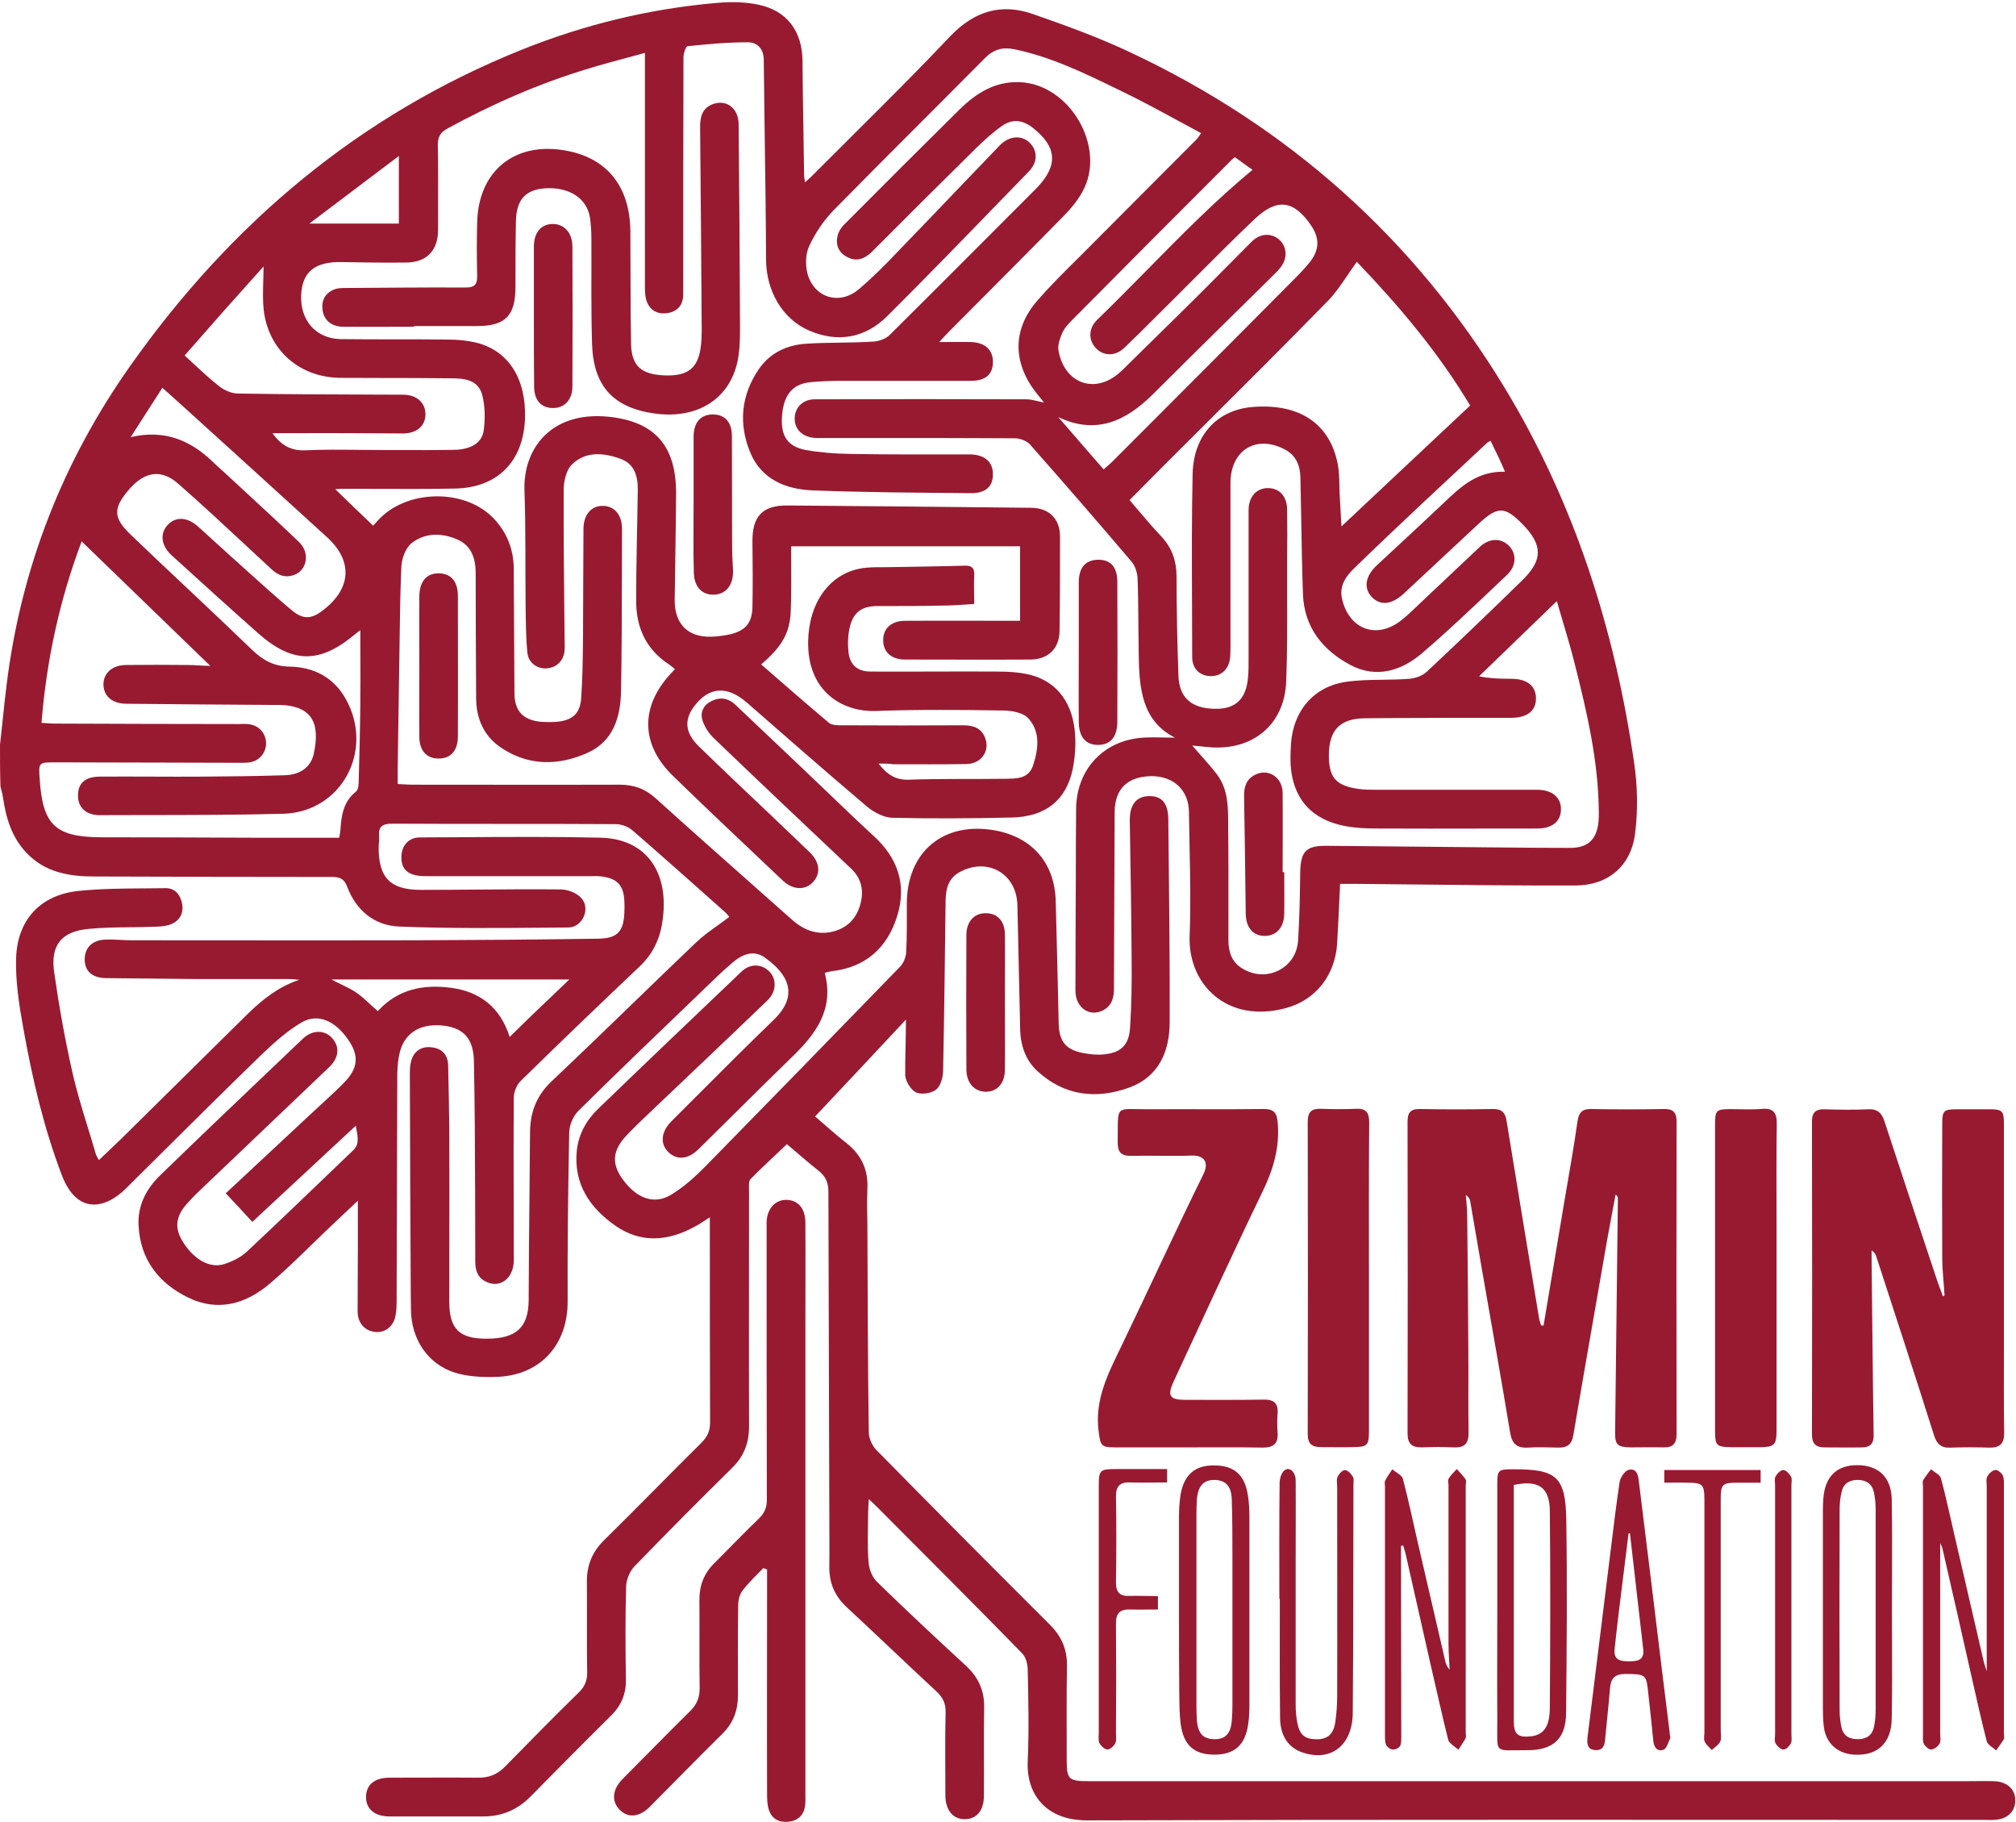 <svg width="83" height="75" viewBox="0 0 83 75" version="1.1" xmlns="http://www.w3.org/2000/svg" xmlns:xlink="http://www.w3.org/1999/xlink">
<title>fond-zimina</title>
<desc>Created using Figma</desc>
<g id="Canvas" transform="translate(3299 -1082)">
<g id="fond-zimina">
<g id="Shape">
<use xlink:href="#path0_fill" transform="translate(-3299 1082.09)" fill="#981A31"/>
</g>
<g id="Shape">
<use xlink:href="#path1_fill" transform="translate(-3283.93 1114.77)" fill="#981A31"/>
</g>
<g id="Shape">
<use xlink:href="#path2_fill" transform="translate(-3298.34 1116.45)" fill="#981A31"/>
</g>
<g id="Shape">
<use xlink:href="#path3_fill" transform="translate(-3277.41 1099.13)" fill="#981A31"/>
</g>
<g id="Shape">
<use xlink:href="#path4_fill" transform="translate(-3241.05 1127.65)" fill="#981A31"/>
</g>
<g id="Shape">
<use xlink:href="#path5_fill" transform="translate(-3224.4 1127.66)" fill="#981A31"/>
</g>
<g id="Shape">
<use xlink:href="#path6_fill" transform="translate(-3268.41 1085.38)" fill="#981A31"/>
</g>
<g id="Shape">
<use xlink:href="#path7_fill" transform="translate(-3285.73 1086.23)" fill="#981A31"/>
</g>
<g id="Shape">
<use xlink:href="#path8_fill" transform="translate(-3273.72 1131.39)" fill="#981A31"/>
</g>
<g id="Shape">
<use xlink:href="#path9_fill" transform="translate(-3253.8 1127.65)" fill="#981A31"/>
</g>
<g id="Shape">
<use xlink:href="#path10_fill" transform="translate(-3245.16 1127.64)" fill="#981A31"/>
</g>
<g id="Shape">
<use xlink:href="#path11_fill" transform="translate(-3228.39 1127.64)" fill="#981A31"/>
</g>
<g id="Shape">
<use xlink:href="#path12_fill" transform="translate(-3219.84 1142.48)" fill="#981A31"/>
</g>
<g id="Shape">
<use xlink:href="#path13_fill" transform="translate(-3241.99 1142.47)" fill="#981A31"/>
</g>
<g id="Shape">
<use xlink:href="#path14_fill" transform="translate(-3250.46 1142.32)" fill="#981A31"/>
</g>
<g id="Shape">
<use xlink:href="#path15_fill" transform="translate(-3223.95 1142.31)" fill="#981A31"/>
</g>
<g id="Shape">
<use xlink:href="#path16_fill" transform="translate(-3237.36 1142.48)" fill="#981A31"/>
</g>
<g id="Shape">
<use xlink:href="#path17_fill" transform="translate(-3246.33 1142.47)" fill="#981A31"/>
</g>
<g id="Shape">
<use xlink:href="#path18_fill" transform="translate(-3233.65 1142.49)" fill="#981A31"/>
</g>
<g id="Shape">
<use xlink:href="#path19_fill" transform="translate(-3254.59 1105.04)" fill="#981A31"/>
</g>
<g id="Shape">
<use xlink:href="#path20_fill" transform="translate(-3281.74 1105.6)" fill="#981A31"/>
</g>
<g id="Shape">
<use xlink:href="#path21_fill" transform="translate(-3277.02 1091.22)" fill="#981A31"/>
</g>
<g id="Shape">
<use xlink:href="#path22_fill" transform="translate(-3270.45 1099.06)" fill="#981A31"/>
</g>
<g id="Shape">
<use xlink:href="#path23_fill" transform="translate(-3259.22 1119.59)" fill="#981A31"/>
</g>
<g id="Shape">
<use xlink:href="#path24_fill" transform="translate(-3253.77 1142.47)" fill="#981A31"/>
</g>
<g id="Shape">
<use xlink:href="#path25_fill" transform="translate(-3230.48 1142.51)" fill="#981A31"/>
</g>
<g id="Shape">
<use xlink:href="#path26_fill" transform="translate(-3225.93 1142.51)" fill="#981A31"/>
</g>
<g id="Shape">
<use xlink:href="#path27_fill" transform="translate(-3247.78 1113.8)" fill="#981A31"/>
</g>
</g>
</g>
<defs>
<path id="path0_fill" fill-rule="evenodd" d="M 0.108 29.564C 0.073 29.899 0.038 30.234 0 30.568C 0 31.138 0 31.707 0.019 32.286L 0.048 32.4C 0.078 32.514 0.108 32.628 0.123 32.742C 0.246 33.578 0.482 34.375 1.086 35.011C 1.86 35.828 2.852 35.989 3.9 35.989C 7.157 35.998 10.415 36.008 13.673 36.008C 13.994 36.008 14.173 36.084 14.296 36.416C 14.664 37.394 15.429 38.011 16.43 38.049C 18.463 38.132 20.503 38.113 22.538 38.095L 22.543 38.095L 23.408 38.087C 23.984 38.078 24.324 37.309 23.937 36.881C 23.748 36.663 23.37 36.521 23.078 36.521C 21.927 36.509 20.776 36.518 19.626 36.528L 19.581 36.528C 18.83 36.534 18.078 36.54 17.327 36.54C 16.052 36.54 15.571 36.027 15.59 34.736L 15.597 34.647C 15.606 34.55 15.616 34.45 15.609 34.356C 15.571 33.948 15.722 33.815 16.147 33.815C 17.681 33.824 19.216 33.824 20.75 33.824C 22.284 33.824 23.819 33.824 25.353 33.834C 25.599 33.834 25.882 33.948 26.061 34.109C 27.308 35.191 28.545 36.293 29.782 37.394C 29.874 37.47 29.951 37.561 30.007 37.627L 30.01 37.63L 30.027 37.65C 29.865 37.775 29.702 37.892 29.543 38.006C 29.229 38.23 28.927 38.446 28.658 38.704C 27.791 39.53 26.932 40.361 26.074 41.191L 26.067 41.198C 24.954 42.275 23.842 43.35 22.719 44.41C 22.096 44.998 21.831 45.672 21.822 46.508L 21.809 47.902L 21.805 48.353L 21.801 48.796L 21.801 48.811L 21.8 48.949C 21.785 50.447 21.771 51.943 21.765 53.438C 21.756 54.54 21.255 55.014 20.056 55.014C 18.913 55.024 18.498 54.615 18.498 53.495C 18.498 52.697 18.499 51.901 18.5 51.104C 18.502 49.513 18.504 47.922 18.498 46.328C 18.488 45.473 18.47 44.619 18.451 43.764C 18.441 43.337 18.215 43.081 17.799 43.024C 17.355 42.957 17.025 43.176 16.921 43.612C 16.874 43.793 16.874 43.983 16.874 44.172C 16.883 47.21 16.893 50.248 16.912 53.286C 16.916 53.389 16.916 53.491 16.917 53.592C 16.918 53.743 16.919 53.893 16.93 54.046C 17.025 55.242 17.771 56.191 18.923 56.467C 19.442 56.59 20.018 56.609 20.556 56.581C 22.294 56.476 23.38 55.223 23.37 53.476C 23.361 51.16 23.389 48.834 23.436 46.508C 23.446 46.214 23.597 45.853 23.805 45.644C 25.416 44.051 27.056 42.477 28.696 40.903L 28.709 40.891L 28.722 40.878L 28.736 40.865L 28.749 40.853L 28.762 40.84C 28.853 40.752 28.944 40.664 29.035 40.576L 29.04 40.571L 29.043 40.568C 29.401 40.22 29.759 39.873 30.141 39.549C 30.528 39.207 31.019 38.989 31.481 39.321C 32.463 40.014 32.898 40.878 31.859 41.885C 30.759 42.947 29.675 44.032 28.591 45.118L 28.581 45.128C 28.273 45.436 27.965 45.745 27.657 46.052C 27.213 46.489 27.166 46.992 27.516 47.334C 27.875 47.676 28.328 47.638 28.762 47.21C 29.242 46.739 29.719 46.266 30.196 45.793C 30.996 45 31.795 44.207 32.605 43.422C 33.587 42.473 34.352 41.457 33.955 39.957C 33.996 39.947 34.032 39.937 34.065 39.927C 34.123 39.911 34.172 39.897 34.22 39.891C 35.627 39.739 36.533 38.932 36.939 37.612C 37.336 36.331 36.968 35.23 35.967 34.318C 35.359 33.761 34.763 33.188 34.166 32.615L 34.151 32.602L 34.137 32.588L 34.131 32.582L 34.107 32.559C 33.768 32.233 33.428 31.907 33.087 31.584C 32.631 31.149 32.174 30.717 31.716 30.284L 31.68 30.25L 31.644 30.216C 31.186 29.783 30.728 29.351 30.273 28.916C 29.989 28.65 29.659 28.593 29.319 28.755C 28.988 28.907 28.819 29.201 28.913 29.533C 28.998 29.818 29.177 30.093 29.395 30.302C 31.256 32.089 33.127 33.856 34.998 35.624L 35.023 35.647C 35.41 36.008 35.56 36.454 35.457 36.976C 35.343 37.574 35.003 38.03 34.418 38.22C 33.748 38.438 33.143 38.239 32.624 37.783C 32.091 37.309 31.557 36.836 31.024 36.364L 30.962 36.309C 29.638 35.136 28.317 33.965 27.006 32.78C 26.571 32.381 26.099 32.21 25.514 32.21C 23.613 32.217 21.716 32.215 19.818 32.212L 19.534 32.212C 18.679 32.211 17.825 32.21 16.968 32.21C 16.86 32.21 16.748 32.203 16.625 32.196C 16.546 32.191 16.463 32.186 16.373 32.182L 16.373 31.574L 16.43 27.777C 16.438 27.36 16.443 26.941 16.449 26.523L 16.45 26.413C 16.464 25.354 16.478 24.292 16.524 23.23C 16.544 22.897 16.694 22.48 16.93 22.28C 17.488 21.834 18.168 21.834 18.81 22.109C 19.404 22.356 19.584 22.888 19.584 23.505C 19.584 25.106 19.592 26.699 19.601 28.299L 19.601 28.32L 19.602 28.473L 19.602 28.497L 19.602 28.651L 19.603 28.679C 19.612 29.533 19.952 30.245 20.651 30.701C 21.765 31.441 22.983 31.432 24.164 30.91C 25.268 30.426 25.552 29.41 25.57 28.318C 25.597 26.756 25.6 25.19 25.603 23.626L 25.603 23.578C 25.604 22.942 25.605 22.307 25.608 21.672C 25.608 21.103 25.297 20.742 24.834 20.733C 24.343 20.723 24.022 21.093 24.022 21.691C 24.018 22.373 24.015 23.054 24.013 23.736L 24.012 23.94C 24.01 24.71 24.008 25.479 24.003 26.248L 24.003 26.266L 24.003 26.272C 23.993 27.062 23.983 27.861 23.927 28.66C 23.88 29.277 23.578 29.552 22.955 29.619C 22.719 29.638 22.483 29.638 22.247 29.619C 21.52 29.543 21.18 29.163 21.18 28.432L 21.151 23.305C 21.142 22.498 20.859 21.796 20.292 21.217C 19.093 20.002 16.713 20.059 15.561 21.331C 15.476 21.426 15.382 21.53 15.363 21.549C 14.825 21.036 14.325 20.552 13.805 20.049L 13.85 20.045C 13.934 20.037 14.008 20.03 14.088 20.03C 14.529 20.03 14.97 20.032 15.411 20.033L 15.427 20.033C 16.523 20.037 17.621 20.041 18.715 20.021C 20.481 19.992 21.548 18.91 21.614 17.144C 21.671 15.502 20.934 14.334 19.593 14.011C 19.225 13.926 18.847 13.888 18.47 13.888C 17.729 13.878 16.989 13.878 16.251 13.878C 15.512 13.878 14.773 13.878 14.032 13.869C 13.012 13.85 12.36 13.109 12.398 12.065C 12.436 11.097 12.974 10.669 14.088 10.698C 14.967 10.717 15.854 10.726 16.732 10.717C 17.563 10.707 18.035 10.223 18.035 9.378C 18.035 9.085 18.036 8.791 18.036 8.496L 18.036 8.458C 18.038 7.594 18.04 6.727 18.026 5.865C 18.026 5.533 18.139 5.353 18.422 5.201C 20.283 4.185 22.209 3.34 24.23 2.733C 24.726 2.581 25.226 2.446 25.747 2.306L 25.754 2.304C 26.015 2.234 26.28 2.163 26.552 2.087L 26.552 2.685L 26.552 11.657C 26.552 11.856 26.552 12.074 26.609 12.264C 26.741 12.682 27.062 12.862 27.487 12.796C 27.893 12.729 28.12 12.473 28.129 12.046L 28.129 11.666C 28.129 8.533 28.129 5.4 28.139 2.267C 28.139 2.106 28.233 1.821 28.309 1.812C 29.13 1.726 29.961 1.65 30.792 1.65C 31.179 1.65 31.444 1.926 31.444 2.372C 31.454 3.398 31.469 4.425 31.483 5.451C 31.508 7.159 31.532 8.867 31.538 10.574C 31.538 11.856 32.19 13.033 33.313 13.518C 34.503 14.03 35.627 13.821 36.533 12.919C 38.138 11.321 39.718 9.691 41.299 8.06L 42.359 6.967C 42.737 6.578 42.718 6.103 42.388 5.78C 42.057 5.457 41.538 5.505 41.169 5.885C 40.67 6.403 40.173 6.923 39.675 7.443L 39.662 7.457L 39.649 7.47L 39.573 7.549L 39.502 7.623C 38.664 8.5 37.824 9.378 36.977 10.252C 36.458 10.802 35.919 11.343 35.343 11.828C 34.56 12.482 33.521 12.169 33.247 11.182C 33.153 10.831 33.162 10.366 33.313 10.043C 33.559 9.511 33.908 8.989 34.314 8.571C 35.488 7.375 36.671 6.191 37.854 5.007L 37.874 4.987L 37.894 4.967L 37.913 4.948L 37.952 4.909C 38.821 4.04 39.69 3.17 40.556 2.296C 40.905 1.945 41.273 1.84 41.746 1.935C 43.26 2.245 44.634 2.914 46.003 3.58L 46.005 3.581L 46.174 3.663C 46.958 4.04 47.723 4.456 48.496 4.876L 48.549 4.904C 48.848 5.067 49.148 5.229 49.451 5.391C 49.422 5.432 49.398 5.466 49.378 5.496C 49.331 5.564 49.301 5.608 49.262 5.647C 48.516 6.397 47.768 7.147 47.019 7.897C 46.261 8.657 45.504 9.416 44.748 10.176C 44.605 10.32 44.461 10.463 44.317 10.606L 44.29 10.633C 43.749 11.169 43.209 11.706 42.709 12.283C 41.689 13.451 41.689 14.809 42.633 16.043C 42.666 16.086 42.7 16.127 42.735 16.17L 42.762 16.205L 42.769 16.213L 42.781 16.227L 42.785 16.232C 42.844 16.305 42.908 16.385 42.982 16.48C 42.886 16.461 42.799 16.44 42.717 16.42L 42.714 16.419C 42.55 16.38 42.409 16.347 42.265 16.347C 39.356 16.337 36.439 16.337 33.531 16.347C 33.068 16.347 32.737 16.669 32.718 17.106C 32.7 17.6 33.068 17.941 33.653 17.941C 34.329 17.941 35.004 17.941 35.679 17.94C 37.71 17.939 39.739 17.937 41.774 17.951C 41.991 17.951 42.274 18.055 42.416 18.217C 43.813 19.802 45.201 21.397 46.571 23.011C 46.731 23.191 46.826 23.476 46.835 23.723C 46.859 24.375 46.864 25.026 46.869 25.677C 46.872 26.07 46.875 26.463 46.882 26.856C 46.901 28.233 47.005 29.581 48.374 30.274C 48.24 30.274 48.103 30.271 47.963 30.268L 47.955 30.268C 47.663 30.261 47.36 30.255 47.062 30.274C 45.428 30.378 44.304 31.593 44.304 33.236C 44.304 33.459 44.302 33.68 44.3 33.9L 44.299 33.96C 44.297 34.161 44.295 34.362 44.295 34.565C 44.295 35.585 44.29 36.606 44.285 37.627C 44.281 38.647 44.276 39.668 44.276 40.688C 44.276 41.381 44.843 41.78 45.4 41.505C 45.778 41.315 45.862 40.983 45.862 40.593L 45.891 33.331C 45.9 32.372 46.429 31.869 47.411 31.859C 48.327 31.859 48.941 32.438 48.95 33.34C 48.956 33.828 48.966 34.315 48.976 34.801L 48.976 34.805L 48.976 34.808L 48.976 34.812L 48.976 34.816C 49.001 36.019 49.026 37.219 48.978 38.419C 48.894 40.403 50.499 42.074 52.963 41.4C 54.172 41.068 54.965 40.052 55.05 38.761C 55.097 37.945 55.135 37.138 55.173 36.293L 55.872 36.293C 56.623 36.3 57.375 36.308 58.127 36.316C 60.378 36.341 62.629 36.366 64.88 36.359C 66.202 36.35 67.146 35.562 67.316 34.233C 67.439 33.274 67.42 32.267 67.278 31.309C 66.485 25.831 64.823 20.619 61.953 15.881C 58.223 9.729 53.048 5.125 46.542 2.068C 45.239 1.451 43.87 0.957 42.51 0.483C 41.217 0.036 40.121 0.369 39.139 1.385C 37.853 2.745 36.529 4.062 35.204 5.381L 35.192 5.393C 34.644 5.938 34.095 6.484 33.549 7.033C 33.456 7.135 33.356 7.224 33.229 7.337L 33.225 7.34L 33.143 7.413C 33.138 7.373 33.133 7.338 33.128 7.308L 33.125 7.29L 33.124 7.281C 33.113 7.215 33.105 7.167 33.105 7.119C 33.098 6.492 33.087 5.865 33.077 5.239C 33.061 4.299 33.045 3.359 33.04 2.419C 33.03 1.204 32.407 0.35 31.227 0.103C 30.688 -0.011 30.103 -0.021 29.546 0.027C 26.76 0.264 24.06 0.919 21.463 1.964C 14.778 4.65 9.499 9.112 5.363 14.97C 2.587 18.9 0.869 23.277 0.274 28.081C 0.214 28.554 0.164 29.032 0.114 29.508L 0.11 29.551L 0.108 29.564ZM 61.292 18.096C 61.311 18.086 61.334 18.074 61.367 18.055L 61.471 18.269L 61.475 18.276C 61.631 18.595 61.794 18.927 61.962 19.328C 60.989 19.299 60.329 19.774 59.705 20.362C 58.947 21.082 58.182 21.791 57.421 22.497L 57.402 22.515L 56.693 23.172C 56.212 23.619 56.127 24.112 56.476 24.483C 56.835 24.853 57.297 24.805 57.798 24.34L 60.914 21.435C 61.669 20.742 61.962 20.752 62.689 21.492C 63.52 22.347 63.529 22.964 62.67 23.799C 61.377 25.062 60.064 26.325 58.742 27.559C 58.563 27.73 58.261 27.834 58.006 27.853C 57.652 27.88 57.295 27.885 56.938 27.89L 56.935 27.89C 56.426 27.897 55.917 27.904 55.419 27.976C 54.096 28.166 53.247 29.163 53.152 30.511C 53.124 30.976 53.105 31.47 53.209 31.926C 53.464 33.093 54.276 33.71 55.409 33.919C 55.825 33.995 56.249 34.014 56.674 34.014C 58.141 34.021 59.612 34.019 61.083 34.016L 61.304 34.016C 61.964 34.015 62.624 34.014 63.284 34.014C 63.898 34.014 64.257 33.73 64.266 33.236C 64.276 32.733 63.907 32.419 63.275 32.419L 56.665 32.419C 56.41 32.419 56.155 32.419 55.909 32.381C 54.984 32.248 54.701 31.897 54.71 30.957C 54.729 29.951 55.173 29.486 56.202 29.476C 58.213 29.457 60.234 29.457 62.245 29.457C 62.888 29.448 63.246 29.163 63.237 28.641C 63.227 28.147 62.878 27.862 62.264 27.853L 62.076 27.85C 61.703 27.844 61.323 27.838 60.895 27.748C 61.337 27.32 61.781 26.892 62.231 26.457C 62.838 25.872 63.456 25.275 64.096 24.654C 64.183 24.957 64.271 25.253 64.357 25.544L 64.363 25.565L 64.365 25.571L 64.367 25.575C 64.53 26.128 64.689 26.663 64.823 27.198C 65.333 29.21 65.805 31.223 65.824 33.312C 65.824 33.435 65.824 33.568 65.815 33.691C 65.749 34.46 65.39 34.812 64.634 34.812C 63.655 34.812 62.676 34.803 61.697 34.793L 61.66 34.793C 60.478 34.783 59.3 34.771 58.122 34.759C 56.955 34.748 55.79 34.736 54.625 34.726C 53.766 34.717 53.549 34.954 53.53 35.818C 53.52 36.748 53.502 37.679 53.445 38.609C 53.379 39.767 52.142 40.385 51.15 39.777C 50.716 39.521 50.575 39.103 50.575 38.609C 50.575 38.237 50.575 37.864 50.576 37.491C 50.577 36.361 50.579 35.227 50.565 34.1C 50.564 34.007 50.564 33.914 50.564 33.82C 50.563 33.121 50.562 32.415 50.121 31.812C 49.911 31.53 49.674 31.265 49.433 30.994C 49.316 30.864 49.199 30.732 49.083 30.597C 49.191 30.605 49.303 30.617 49.417 30.63L 49.422 30.63L 49.429 30.631L 49.438 30.632C 49.577 30.647 49.721 30.663 49.866 30.672C 51.613 30.787 52.888 29.714 52.954 27.957C 52.999 26.803 52.996 25.653 52.992 24.501L 52.992 24.423C 52.99 23.924 52.989 23.425 52.992 22.926C 53.001 22.242 53.001 21.568 52.992 20.884C 52.982 20.343 52.69 20.011 52.217 20.002C 51.736 19.992 51.405 20.353 51.405 20.913L 51.405 27.084C 51.405 27.302 51.405 27.53 51.386 27.748C 51.32 28.669 50.886 29.106 50.017 29.087C 49.045 29.068 48.544 28.631 48.516 27.701C 48.469 26.353 48.44 25.014 48.44 23.666C 48.44 23.002 48.252 22.46 47.808 21.986C 47.502 21.666 47.214 21.327 46.917 20.977L 46.916 20.976L 46.911 20.97L 46.908 20.967L 46.905 20.963L 46.903 20.96C 46.773 20.807 46.641 20.652 46.505 20.495L 47.192 19.802C 47.649 19.34 48.099 18.886 48.554 18.435L 49.345 17.647C 51.139 15.861 52.931 14.077 54.701 12.264C 54.987 11.963 55.225 11.613 55.47 11.251C 55.596 11.065 55.724 10.876 55.862 10.688C 57.571 12.473 59.205 14.391 60.527 16.603C 59.54 17.525 58.563 18.445 57.574 19.375L 57.55 19.398L 57.256 19.674L 57.058 19.86C 56.455 20.427 55.847 20.998 55.23 21.578C 55.221 21.421 55.212 21.274 55.203 21.132L 55.201 21.088L 55.199 21.063C 55.182 20.777 55.166 20.515 55.154 20.248C 55.149 20.131 55.146 20.013 55.144 19.895C 55.138 19.602 55.132 19.308 55.078 19.024C 54.757 17.353 53.511 16.517 51.603 16.66C 50.14 16.764 49.139 17.799 49.101 19.413C 49.061 21.202 49.069 22.997 49.076 24.792L 49.077 24.946C 49.08 25.614 49.083 26.283 49.083 26.951C 49.083 27.416 49.366 27.71 49.791 27.739C 50.216 27.767 50.546 27.521 50.631 27.075C 50.659 26.904 50.659 26.723 50.659 26.552L 50.659 20.106L 50.659 19.726C 50.697 18.407 51.755 17.79 52.925 18.426C 53.369 18.672 53.53 19.09 53.539 19.575C 53.553 20.173 53.564 20.772 53.574 21.371C 53.591 22.367 53.608 23.363 53.643 24.359C 53.69 25.726 54.455 26.676 55.598 27.283C 56.655 27.843 57.685 27.53 58.534 26.809C 59.586 25.908 60.595 24.95 61.599 23.997L 61.603 23.993L 62.047 23.571C 62.434 23.21 62.444 22.707 62.132 22.384C 61.801 22.043 61.31 22.052 60.914 22.432C 60.294 23.012 59.678 23.595 59.063 24.177C 58.752 24.473 58.44 24.768 58.128 25.062L 58.123 25.067L 58.121 25.069C 57.991 25.19 57.852 25.32 57.704 25.432C 56.693 26.248 55.532 25.831 55.248 24.54C 55.135 24.017 55.419 23.619 55.768 23.287C 56.665 22.413 57.571 21.559 58.478 20.704L 61.244 18.122C 61.258 18.113 61.271 18.106 61.288 18.098L 61.292 18.096ZM 5.382 17.903C 6.808 17.571 7.894 18.055 8.838 18.995C 8.911 19.064 8.986 19.131 9.061 19.198L 9.078 19.214L 9.085 19.22C 9.167 19.293 9.25 19.366 9.329 19.441C 9.611 19.703 9.892 19.963 10.174 20.223C 10.887 20.881 11.6 21.54 12.304 22.214C 12.785 22.669 12.644 23.41 12.068 23.59C 11.718 23.704 11.435 23.581 11.171 23.334C 10.858 23.045 10.546 22.755 10.234 22.465L 10.153 22.389C 9.222 21.523 8.292 20.657 7.337 19.821C 6.648 19.214 5.977 19.318 5.354 20.011C 4.646 20.818 4.636 21.207 5.401 21.938C 6.153 22.66 6.911 23.373 7.668 24.086L 7.718 24.132L 7.73 24.145L 7.765 24.177L 7.768 24.18L 7.772 24.183C 8.644 25.005 9.516 25.826 10.377 26.657C 10.831 27.093 11.274 27.34 11.935 27.35C 12.908 27.369 13.739 27.786 14.239 28.688C 15.42 30.805 14.06 33.34 11.662 33.407C 9.783 33.456 7.899 33.458 6.014 33.46L 6 33.46L 5.889 33.46L 5.778 33.46L 5.666 33.46C 5.147 33.461 4.627 33.462 4.108 33.464C 3.541 33.464 3.21 33.15 3.21 32.657C 3.21 32.144 3.513 31.878 4.117 31.878C 4.813 31.873 5.51 31.876 6.206 31.878L 6.242 31.878L 6.277 31.878C 6.973 31.881 7.67 31.883 8.366 31.878C 9.48 31.869 10.595 31.859 11.718 31.821C 12.37 31.802 12.795 31.489 12.918 30.938C 13.182 29.714 12.889 28.945 11.463 28.926L 11.133 28.926C 9.175 28.916 7.217 28.898 5.259 28.879L 5.184 28.878C 4.617 28.869 4.268 28.565 4.259 28.09C 4.259 27.616 4.617 27.293 5.175 27.283C 6.024 27.274 6.874 27.274 7.724 27.283C 7.868 27.283 8.012 27.291 8.172 27.3L 8.177 27.3C 8.32 27.308 8.477 27.317 8.659 27.321C 6.827 25.546 5.09 23.866 3.362 22.195C 2.483 24.52 1.917 27.027 1.709 29.666C 1.79 29.67 1.865 29.675 1.936 29.68C 2.049 29.688 2.153 29.695 2.257 29.695C 4.787 29.704 7.318 29.714 9.858 29.714C 9.896 29.714 9.933 29.712 9.97 29.711C 10.042 29.709 10.113 29.707 10.188 29.714C 10.623 29.742 10.925 30.046 10.953 30.464C 10.972 30.9 10.67 31.252 10.226 31.299C 10.104 31.309 9.971 31.309 9.849 31.309C 8.648 31.304 7.45 31.302 6.252 31.299L 6.072 31.299C 4.813 31.297 3.555 31.294 2.295 31.29C 1.938 31.29 1.761 31.29 1.679 31.378C 1.598 31.465 1.61 31.638 1.634 31.983C 1.756 33.872 2.285 34.365 4.155 34.375C 6.233 34.375 8.32 34.384 10.399 34.393L 10.456 34.393L 10.513 34.393L 10.568 34.394L 10.623 34.394L 13.966 34.394C 13.975 34.33 13.984 34.279 13.992 34.235L 13.993 34.228L 13.994 34.224C 14.002 34.182 14.008 34.145 14.013 34.109C 14.05 33.502 14.126 32.913 14.655 32.495C 14.749 32.419 14.768 32.21 14.768 32.068C 14.797 31.014 14.825 29.951 14.834 28.888C 14.84 28.258 14.839 27.627 14.837 26.977L 14.836 26.907C 14.835 26.561 14.834 26.21 14.834 25.85C 14.773 25.9 14.732 25.93 14.699 25.955L 14.696 25.957L 14.693 25.959L 14.69 25.961L 14.688 25.962L 14.68 25.968C 14.664 25.98 14.65 25.99 14.636 26.002C 13.172 27.236 12.049 27.236 10.623 25.973C 9.442 24.927 8.27 23.862 7.098 22.797L 7.085 22.785L 7.073 22.774C 6.638 22.384 6.572 21.881 6.893 21.53C 7.214 21.169 7.696 21.179 8.149 21.578C 8.366 21.772 8.581 21.969 8.796 22.166C 9.011 22.363 9.226 22.56 9.443 22.755C 9.669 22.957 9.894 23.159 10.118 23.362L 10.126 23.369L 10.128 23.371L 10.136 23.379L 10.145 23.387C 10.755 23.937 11.364 24.485 11.992 25.014C 12.483 25.432 12.842 25.403 13.342 24.995C 14.466 24.112 14.523 22.992 13.475 22.033C 11.707 20.42 9.938 18.815 8.17 17.211L 7.991 17.049L 7.801 16.876L 7.667 16.755C 7.466 16.57 7.264 16.39 7.049 16.198L 6.685 15.872C 6.444 16.243 6.216 16.601 5.992 16.952L 5.989 16.956C 5.785 17.277 5.585 17.591 5.382 17.903ZM 44.627 18.299L 44.576 18.24L 44.508 18.162C 44.192 17.799 43.879 17.438 43.568 17.078C 45.126 17.818 46.344 17.248 47.458 16.147C 48.551 15.054 49.653 13.97 50.754 12.885L 50.778 12.862L 50.802 12.838L 51.02 12.624C 51.504 12.147 51.989 11.669 52.472 11.191C 52.557 11.116 52.633 11.03 52.699 10.945C 53.011 10.574 53.001 10.1 52.69 9.796C 52.368 9.492 51.896 9.502 51.547 9.843C 51.193 10.195 50.843 10.549 50.493 10.903L 50.475 10.921C 50.123 11.278 49.77 11.634 49.413 11.989C 48.778 12.621 48.136 13.251 47.494 13.88L 47.45 13.924L 47.403 13.969C 47.006 14.359 46.608 14.749 46.212 15.141C 46.193 15.155 46.176 15.171 46.16 15.188C 46.144 15.205 46.127 15.221 46.108 15.236C 45.107 16.138 43.861 15.729 43.587 14.391C 43.53 14.153 43.624 13.869 43.728 13.631C 43.813 13.422 43.993 13.232 44.153 13.071C 46.306 10.897 48.468 8.733 50.631 6.568C 50.661 6.532 50.699 6.499 50.746 6.458L 50.749 6.456C 50.776 6.433 50.806 6.408 50.839 6.378C 51.039 6.526 51.246 6.673 51.438 6.81L 51.459 6.824L 51.566 6.9C 50.03 8.172 48.641 9.584 47.256 10.991C 46.563 11.694 45.872 12.397 45.164 13.081C 44.814 13.422 44.805 13.897 45.107 14.229C 45.419 14.571 45.91 14.59 46.287 14.229C 46.712 13.825 47.127 13.41 47.542 12.995C 47.818 12.719 48.095 12.443 48.374 12.169C 48.648 11.896 48.921 11.622 49.194 11.348L 49.213 11.33L 49.219 11.323C 50.028 10.512 50.836 9.702 51.67 8.913C 52.576 8.059 53.265 8.153 53.964 9.169C 54.332 9.701 54.332 10.176 53.936 10.688C 53.766 10.897 53.586 11.097 53.398 11.286C 51.489 13.213 49.569 15.134 47.65 17.054L 45.749 18.957C 45.709 18.993 45.67 19.027 45.628 19.063L 45.623 19.067L 45.618 19.072C 45.564 19.119 45.505 19.17 45.438 19.233C 45.166 18.918 44.895 18.608 44.627 18.299ZM 11.218 17.742C 11.595 18.264 12.002 18.473 12.587 18.445C 13.324 18.412 14.065 18.42 14.805 18.428L 14.811 18.428C 15.14 18.432 15.469 18.435 15.797 18.435C 16.04 18.435 16.282 18.436 16.525 18.436C 17.258 18.438 17.994 18.44 18.725 18.426C 19.386 18.407 19.848 18.141 19.914 17.628C 19.98 17.153 19.971 16.65 19.858 16.185C 19.688 15.511 19.074 15.482 18.517 15.482C 17.623 15.471 16.726 15.47 15.83 15.469L 15.761 15.469C 15.184 15.468 14.607 15.467 14.032 15.464C 12.351 15.454 11.067 14.353 10.859 12.691C 10.815 12.306 10.826 11.913 10.838 11.496C 10.844 11.296 10.85 11.091 10.85 10.878C 9.764 12.084 8.687 13.299 7.601 14.543C 7.722 14.654 7.839 14.761 7.951 14.866L 7.976 14.889C 8.337 15.224 8.664 15.528 9.018 15.805C 9.235 15.976 9.537 16.109 9.802 16.109C 11.619 16.14 13.437 16.146 15.254 16.152L 16.6 16.157C 17.157 16.157 17.516 16.489 17.516 16.964C 17.516 17.438 17.157 17.752 16.591 17.752C 16.276 17.752 15.961 17.749 15.646 17.747L 15.599 17.747L 15.552 17.747C 15.237 17.744 14.922 17.742 14.608 17.742C 13.88 17.736 13.148 17.738 12.398 17.74L 12.385 17.74C 12.001 17.741 11.613 17.742 11.218 17.742ZM 16.084 6.585L 16.421 6.331L 16.421 9.112L 12.738 9.112C 13.841 8.281 14.92 7.465 16.084 6.585Z"/>
<path id="path1_fill" d="M 22.228 9.2C 20.925 10.595 19.726 11.877 18.488 13.187C 18.942 13.576 19.338 13.937 19.763 14.269C 20.387 14.753 20.679 15.37 20.641 16.159C 20.622 16.662 20.632 17.174 20.641 17.677C 20.651 20.507 20.66 23.336 20.698 26.174C 20.698 26.421 20.83 26.725 21 26.905C 23.37 29.317 25.75 31.709 28.139 34.092C 28.63 34.576 28.875 35.127 28.856 35.82C 28.837 37.102 28.847 38.383 28.847 39.665C 28.847 40.472 28.922 40.548 29.744 40.548C 41.831 40.548 53.917 40.548 66.003 40.548C 66.334 40.548 66.664 40.538 66.995 40.548C 67.561 40.557 67.911 40.88 67.901 41.355C 67.892 41.82 67.552 42.124 67.023 42.143C 66.9 42.152 66.768 42.143 66.645 42.143C 54.323 42.143 42.001 42.124 29.678 42.162C 28.016 42.162 27.176 41.108 27.242 39.722C 27.298 38.478 27.27 37.225 27.242 35.972C 27.242 35.734 27.166 35.44 27.015 35.288C 25.032 33.257 23.021 31.253 21.019 29.241C 20.944 29.165 20.859 29.089 20.698 28.937C 20.689 29.184 20.67 29.364 20.67 29.535C 20.67 30.2 20.632 30.864 20.689 31.529C 20.707 31.814 20.84 32.155 21.038 32.345C 22.237 33.513 23.455 34.652 24.683 35.782C 25.193 36.247 25.457 36.798 25.448 37.491C 25.429 38.706 25.448 39.931 25.438 41.146C 25.438 41.763 25.136 42.114 24.645 42.114C 24.163 42.114 23.852 41.734 23.852 41.136C 23.852 39.997 23.833 38.858 23.861 37.719C 23.871 37.348 23.748 37.102 23.484 36.855C 22.247 35.706 21.029 34.538 19.792 33.389C 19.31 32.943 19.074 32.412 19.074 31.757C 19.083 31.044 19.074 30.332 19.074 29.62C 19.064 25.177 19.046 20.734 19.036 16.282C 19.036 15.912 18.923 15.655 18.64 15.427C 18.205 15.086 17.799 14.725 17.327 14.326C 16.827 14.81 16.317 15.266 15.835 15.76C 15.741 15.855 15.769 16.092 15.769 16.263C 15.769 19.491 15.76 22.719 15.769 25.946C 15.769 26.64 15.552 27.19 15.051 27.674C 13.701 29.003 12.37 30.342 11.048 31.709C 10.859 31.909 10.717 32.25 10.708 32.526C 10.67 33.807 10.68 35.089 10.698 36.37C 10.708 36.959 10.51 37.434 10.085 37.852C 8.97 38.953 7.875 40.063 6.78 41.174C 6.232 41.734 5.571 42.01 4.787 42C 3.513 42 2.238 42 0.963 42C 0.359 42 0 41.696 0 41.203C 0 40.7 0.349 40.405 0.963 40.405C 2.172 40.405 3.39 40.396 4.599 40.405C 5.052 40.415 5.411 40.272 5.732 39.94C 6.733 38.915 7.743 37.889 8.772 36.883C 9.018 36.636 9.112 36.389 9.103 36.048C 9.084 34.813 9.103 33.579 9.093 32.345C 9.084 31.681 9.301 31.13 9.782 30.646C 11.133 29.317 12.455 27.959 13.796 26.63C 14.05 26.383 14.173 26.127 14.164 25.757C 14.154 23.127 14.154 20.507 14.154 17.877C 14.154 17.725 14.154 17.573 14.154 17.336C 13.89 17.507 13.701 17.64 13.493 17.744C 12.417 18.323 11.312 18.408 10.283 17.696C 9.216 16.956 8.536 15.969 8.678 14.582C 8.753 13.908 9.074 13.339 9.546 12.883C 11.511 10.984 13.484 9.105 15.457 7.225C 15.816 6.883 16.279 6.902 16.6 7.215C 16.912 7.529 16.902 8.041 16.534 8.402C 14.976 9.902 13.408 11.383 11.841 12.874C 11.463 13.234 11.086 13.586 10.727 13.965C 10.132 14.592 10.104 15.143 10.576 15.788C 11.152 16.567 11.86 16.832 12.568 16.405C 13.097 16.082 13.578 15.646 14.013 15.2C 16.685 12.475 19.348 9.741 22.001 7.007C 22.133 6.864 22.228 6.627 22.237 6.427C 22.275 5.763 22.265 5.098 22.265 4.434C 22.265 2.279 23.786 1.026 25.91 1.415C 27.431 1.7 28.346 2.753 28.394 4.301C 28.441 5.991 28.479 7.681 28.517 9.37C 28.535 10.073 28.79 10.424 29.48 10.567C 29.772 10.624 30.075 10.662 30.367 10.633C 31.066 10.567 31.406 10.263 31.453 9.551C 31.519 8.592 31.529 7.624 31.519 6.665C 31.51 4.785 31.472 2.905 31.444 1.016C 31.434 0.361 31.708 0.01 32.237 0C 32.756 -0.009 33.021 0.285 33.03 0.94C 33.058 3.722 33.096 6.503 33.087 9.285C 33.087 10.51 32.643 11.554 31.415 12C 30.075 12.484 28.771 12.342 27.667 11.345C 27.147 10.88 26.94 10.253 26.93 9.56C 26.892 7.87 26.855 6.181 26.817 4.491C 26.788 3.19 25.589 2.507 24.447 3.124C 23.984 3.37 23.871 3.798 23.861 4.282C 23.833 6.636 23.805 8.991 23.758 11.345C 23.748 11.601 23.644 11.953 23.465 12.086C 23.266 12.238 22.87 12.294 22.653 12.2C 22.436 12.105 22.228 11.763 22.199 11.507C 22.19 10.823 22.228 10.082 22.228 9.2Z"/>
<path id="path2_fill" fill-rule="evenodd" d="M 11.957 13.776C 12.628 13.152 13.302 12.524 13.988 11.888L 14.008 11.998C 14.077 12.365 14.133 12.661 13.884 12.895L 13.155 13.595C 11.943 14.759 10.729 15.925 9.503 17.072C 9.248 17.309 8.898 17.48 8.568 17.584C 7.973 17.774 7.312 17.385 6.868 16.664C 6.519 16.104 6.566 15.638 7.029 15.107C 7.265 14.841 7.529 14.585 7.793 14.338C 8.643 13.526 9.493 12.717 10.343 11.907C 11.193 11.098 12.043 10.289 12.893 9.477C 13.308 9.078 13.336 8.622 12.996 8.262C 12.694 7.939 12.194 7.939 11.816 8.3L 10.86 9.21C 9.203 10.787 7.544 12.366 5.905 13.958C 5.348 14.508 4.999 15.192 5.046 15.999C 5.112 17.395 5.877 18.372 7.085 18.961C 8.313 19.559 9.465 19.227 10.456 18.382C 11.054 17.872 11.621 17.321 12.187 16.77C 12.39 16.573 12.594 16.375 12.798 16.179C 13.029 15.958 13.264 15.737 13.52 15.496C 13.692 15.333 13.875 15.161 14.073 14.974L 14.073 16.91C 14.073 17.347 14.071 17.782 14.068 18.216C 14.066 18.65 14.063 19.085 14.063 19.521C 14.063 20.005 14.347 20.328 14.781 20.376C 15.187 20.423 15.536 20.157 15.621 19.721C 15.659 19.521 15.669 19.322 15.669 19.113L 15.697 9.714C 15.706 9.41 15.735 9.107 15.81 8.822C 16.037 8.015 16.717 7.645 17.67 7.778C 18.454 7.891 18.832 8.338 18.851 9.221C 18.87 10.122 18.879 11.024 18.888 11.926C 18.898 13.778 18.907 15.629 18.907 17.48C 18.907 17.85 19.002 18.135 19.342 18.306C 19.927 18.6 20.494 18.173 20.494 17.414C 20.494 16.67 20.491 15.926 20.489 15.183C 20.485 13.695 20.481 12.208 20.494 10.721C 20.494 10.493 20.616 10.198 20.786 10.037C 22.392 8.461 24.025 6.895 25.659 5.347C 26.188 4.854 26.49 4.255 26.603 3.543C 26.934 1.483 25.971 0.078 24.063 0.031C 22.152 -0.013 20.235 -0.001 18.322 0.012C 17.748 0.015 17.176 0.019 16.604 0.021C 16.169 0.031 15.886 0.344 15.867 0.781C 15.839 1.35 16.15 1.616 16.868 1.616L 23.619 1.616C 23.659 1.616 23.7 1.615 23.739 1.615C 23.859 1.613 23.978 1.611 24.091 1.626C 24.743 1.702 25.017 1.986 25.045 2.641C 25.054 2.803 25.054 2.955 25.045 3.116C 25.017 3.895 24.752 4.179 23.978 4.189C 21.457 4.227 18.945 4.246 16.424 4.255C 13.831 4.262 11.242 4.26 8.651 4.257C 7.356 4.256 6.06 4.255 4.762 4.255C 4.608 4.255 4.456 4.247 4.304 4.239C 4.094 4.227 3.885 4.216 3.677 4.227C 3.129 4.246 2.827 4.569 2.827 5.043C 2.827 5.528 3.138 5.803 3.696 5.812C 4.323 5.817 4.948 5.824 5.572 5.831C 6.189 5.838 6.806 5.846 7.425 5.85L 11.202 5.85C 11.305 5.85 11.411 5.859 11.517 5.868C 11.567 5.872 11.616 5.876 11.665 5.879C 10.815 6.164 10.164 6.676 9.559 7.265C 8.702 8.113 7.842 8.961 6.982 9.809C 6.1 10.68 5.218 11.55 4.338 12.42C 4.092 12.659 3.84 12.897 3.571 13.153L 3.412 13.303C 3.393 13.268 3.376 13.237 3.36 13.209C 3.321 13.14 3.293 13.091 3.28 13.037C 3.177 12.679 3.067 12.324 2.958 11.969C 2.729 11.22 2.499 10.474 2.326 9.714C 2.015 8.347 1.769 6.961 1.571 5.575C 1.41 4.474 1.854 3.904 2.949 3.79C 3.544 3.73 4.143 3.723 4.742 3.717C 5.086 3.713 5.429 3.709 5.773 3.695C 5.99 3.686 6.226 3.667 6.415 3.581C 6.764 3.42 6.915 3.107 6.83 2.717C 6.755 2.366 6.528 2.1 6.151 2.11C 5.867 2.114 5.583 2.116 5.299 2.118C 4.387 2.124 3.471 2.13 2.572 2.224C 1.004 2.385 0.051 3.41 0.003 4.996C -0.025 5.945 0.126 6.914 0.296 7.854C 0.664 9.923 1.136 11.964 1.892 13.939C 2.506 15.534 3.648 15.335 4.517 14.48L 4.687 14.309C 5.143 13.858 5.598 13.406 6.054 12.954C 7.412 11.606 8.773 10.255 10.145 8.926C 10.645 8.452 11.174 7.977 11.759 7.635C 12.43 7.246 13.138 7.569 13.676 8.347C 14.129 9.002 14.092 9.524 13.497 10.122C 13.22 10.408 12.928 10.675 12.636 10.943C 12.511 11.058 12.385 11.173 12.26 11.29C 11.721 11.793 11.183 12.294 10.642 12.798C 9.978 13.415 9.311 14.037 8.634 14.67C 8.976 15.031 9.295 15.376 9.625 15.735L 9.729 15.847C 10.478 15.154 11.216 14.467 11.957 13.776ZM 12.987 5.869L 22.779 5.869C 21.929 6.676 21.145 7.426 20.324 8.233C 19.937 7.018 19.106 6.372 17.916 6.211C 16.764 6.059 15.716 6.268 14.895 7.17C 14.785 7.077 14.68 6.98 14.576 6.884C 14.395 6.716 14.218 6.553 14.026 6.42C 13.839 6.289 13.628 6.186 13.387 6.069C 13.262 6.008 13.129 5.944 12.987 5.869Z"/>
<path id="path3_fill" d="M 14.582 14.301C 14.95 14.775 15.29 14.975 15.809 14.965C 17.131 14.918 18.453 14.946 19.775 14.927C 20.247 14.918 20.757 14.946 20.946 14.367C 21.163 13.693 21.248 12.991 20.748 12.44C 20.55 12.212 20.096 12.127 19.756 12.117C 17.991 12.089 16.234 12.07 14.469 12.136C 13.081 12.184 11.627 11.32 11.683 9.231C 11.721 7.712 12.514 6.563 13.751 6.288C 14.233 6.184 14.752 6.231 15.252 6.212C 16.215 6.193 17.169 6.184 18.132 6.155C 18.416 6.146 18.529 6.241 18.52 6.535C 18.501 6.915 18.52 7.294 18.52 7.731C 18.066 7.76 17.622 7.798 17.179 7.798C 16.3 7.817 15.413 7.817 14.535 7.817C 13.912 7.817 13.553 8.054 13.402 8.662C 13.317 9.003 13.307 9.383 13.345 9.734C 13.411 10.256 13.732 10.513 14.252 10.513C 15.979 10.522 17.717 10.503 19.445 10.513C 19.927 10.513 20.427 10.541 20.89 10.665C 21.966 10.969 22.599 11.851 22.674 13.133C 22.703 13.598 22.665 14.082 22.57 14.548C 22.297 15.82 21.447 16.494 20.049 16.522C 18.416 16.56 16.773 16.57 15.139 16.532C 14.79 16.522 14.384 16.304 14.1 16.067C 12.438 14.662 10.805 13.228 9.162 11.794C 8.359 11.092 7.613 11.13 7.009 11.918C 6.565 12.497 6.603 13.029 7.188 13.598C 8.18 14.567 9.19 15.516 10.201 16.475C 10.71 16.968 11.23 17.453 11.74 17.946C 12.174 18.364 12.212 18.839 11.863 19.2C 11.551 19.522 11.05 19.503 10.644 19.123C 9.134 17.69 7.613 16.266 6.121 14.813C 4.79 13.522 4.762 11.975 6.008 10.617C 6.065 10.56 6.112 10.503 6.197 10.418C 6.112 10.342 6.036 10.275 5.952 10.219C 5.007 9.601 4.601 8.699 4.601 7.608C 4.601 6.089 4.648 4.57 4.667 3.051C 4.677 2.472 4.535 1.959 3.94 1.75C 3.251 1.503 2.514 1.437 1.948 1.997C 1.731 2.215 1.627 2.652 1.617 2.984C 1.608 5.054 1.636 7.124 1.655 9.203C 1.655 9.345 1.665 9.487 1.655 9.63C 1.627 10.048 1.344 10.342 0.938 10.38C 0.55 10.418 0.173 10.171 0.125 9.753C 0.059 9.108 0.059 8.462 0.05 7.817C 0.031 6.231 0.059 4.655 0.003 3.07C -0.063 1.351 1.089 -0.206 3.44 0.022C 5.375 0.212 6.254 1.228 6.244 3.193C 6.235 4.646 6.206 6.098 6.188 7.56C 6.178 8.548 6.726 9.108 7.698 9.079C 7.963 9.07 8.237 9.032 8.492 8.975C 9.105 8.823 9.37 8.51 9.389 7.864C 9.407 6.962 9.398 6.06 9.389 5.158C 9.379 4.124 9.804 3.668 10.824 3.677C 14.176 3.706 17.528 3.734 20.871 3.772C 21.598 3.782 22.051 4.218 22.051 4.959C 22.051 6.26 22.051 7.551 22.032 8.851C 22.023 9.573 21.551 10.019 20.823 10.019C 19.105 10.029 17.396 10.019 15.677 10.019C 15.111 10.019 14.771 9.715 14.771 9.222C 14.771 8.728 15.111 8.424 15.687 8.424C 17.245 8.415 18.803 8.424 20.408 8.424C 20.408 7.408 20.408 6.43 20.408 5.358C 17.311 5.358 14.185 5.358 10.984 5.358C 10.984 5.529 10.984 5.756 10.984 5.984C 10.984 6.668 10.994 7.342 10.966 8.025C 10.928 8.927 10.607 9.487 9.747 10.219C 10.673 11.025 11.598 11.832 12.533 12.62C 12.656 12.725 12.882 12.725 13.062 12.725C 14.733 12.734 16.395 12.734 18.066 12.725C 18.482 12.725 18.822 12.839 18.973 13.256C 19.171 13.798 18.803 14.31 18.198 14.32C 17.188 14.339 16.187 14.329 15.177 14.329C 15.016 14.301 14.856 14.301 14.582 14.301Z"/>
<path id="path4_fill" d="M 5.599 8.915C 5.892 7.187 6.175 5.459 6.468 3.731C 6.648 2.659 6.846 1.586 6.997 0.504C 7.054 0.133 7.195 -0.009 7.573 0C 8.564 0.019 9.556 0.019 10.547 0C 10.925 -0.009 11.076 0.124 11.076 0.523C 11.067 4.814 11.067 9.095 11.076 13.386C 11.076 13.776 10.916 13.937 10.547 13.928C 10.094 13.918 9.631 13.928 9.178 13.928C 8.64 13.918 8.536 13.823 8.546 13.292C 8.583 10.102 8.621 6.902 8.659 3.712C 8.659 3.656 8.668 3.599 8.564 3.523C 8.461 4.092 8.347 4.671 8.243 5.241C 7.771 7.966 7.29 10.681 6.827 13.415C 6.761 13.823 6.563 13.947 6.194 13.937C 5.788 13.928 5.373 13.909 4.967 13.937C 4.504 13.966 4.296 13.785 4.221 13.311C 3.853 11.07 3.447 8.83 3.059 6.589C 2.899 5.659 2.738 4.719 2.578 3.788C 2.559 3.703 2.521 3.618 2.398 3.542C 2.417 3.807 2.455 4.073 2.455 4.33C 2.474 6.181 2.493 8.032 2.502 9.883C 2.512 11.023 2.493 12.162 2.512 13.301C 2.521 13.747 2.37 13.947 1.917 13.928C 1.473 13.909 1.039 13.909 0.595 13.928C 0.189 13.937 0 13.795 0 13.349C 0.009 9.076 0.009 4.804 0 0.532C 0 0.152 0.113 -0.009 0.519 0C 1.511 0.019 2.502 0.019 3.494 0C 3.871 -0.009 4.023 0.133 4.079 0.504C 4.514 3.2 4.967 5.896 5.411 8.592C 5.429 8.697 5.467 8.801 5.496 8.906C 5.533 8.906 5.562 8.915 5.599 8.915Z"/>
<path id="path5_fill" d="M 5.458 7.672C 5.429 7.15 5.363 6.619 5.363 6.096C 5.354 4.274 5.354 2.46 5.363 0.638C 5.363 0.039 5.411 0.001 6.015 0.001C 6.44 0.001 6.865 0.001 7.29 0.001C 7.847 0.001 7.903 0.058 7.903 0.638C 7.903 3.742 7.903 6.837 7.903 9.941C 7.903 11.062 7.894 12.191 7.913 13.312C 7.922 13.767 7.733 13.938 7.299 13.929C 6.761 13.91 6.232 13.91 5.694 13.929C 5.316 13.948 5.137 13.777 5.023 13.416C 4.249 10.967 3.447 8.517 2.653 6.077C 2.625 5.992 2.587 5.897 2.455 5.812C 2.455 5.963 2.455 6.106 2.455 6.258C 2.483 8.641 2.502 11.033 2.54 13.416C 2.549 13.758 2.389 13.919 2.068 13.919C 1.549 13.929 1.029 13.919 0.51 13.919C 0.161 13.919 0 13.767 0 13.397C 0.009 9.096 0.009 4.796 0 0.495C 0 0.125 0.161 -0.008 0.519 0.001C 1.114 0.02 1.719 0.03 2.313 0.001C 2.701 -0.018 2.871 0.153 2.984 0.495C 3.711 2.717 4.447 4.929 5.184 7.141C 5.25 7.331 5.326 7.511 5.392 7.701C 5.411 7.682 5.439 7.672 5.458 7.672Z"/>
<path id="path6_fill" d="M 8.079 10.7C 8.608 10.7 9.005 10.691 9.392 10.7C 9.968 10.72 10.289 11.023 10.289 11.517C 10.289 12.03 9.987 12.296 9.382 12.296C 7.588 12.296 5.794 12.296 4 12.296C 3.594 12.296 3.179 12.315 2.773 12.352C 2.017 12.428 1.649 12.903 1.602 13.815C 1.564 14.574 1.838 15.001 2.584 15.144C 3.179 15.248 3.802 15.296 4.406 15.305C 6.04 15.334 7.673 15.324 9.316 15.324C 9.921 15.324 10.279 15.609 10.289 16.112C 10.298 16.644 10.005 16.928 9.363 16.919C 7.192 16.9 5.02 16.89 2.858 16.805C 1.762 16.758 0.761 16.359 0.299 15.248C -0.192 14.061 -0.079 12.884 0.648 11.821C 1.111 11.137 1.819 10.815 2.621 10.767C 3.528 10.71 4.444 10.739 5.35 10.682C 5.586 10.672 5.879 10.568 6.04 10.406C 8.013 8.451 9.968 6.485 11.932 4.52C 11.989 4.463 12.045 4.406 12.102 4.349C 12.98 3.428 12.933 2.669 11.932 1.881C 11.516 1.558 11.101 1.501 10.676 1.795C 10.289 2.061 9.939 2.384 9.599 2.716C 8.164 4.131 6.729 5.555 5.303 6.989C 5.001 7.283 4.661 7.406 4.283 7.197C 3.934 7.017 3.802 6.694 3.896 6.314C 3.934 6.153 4.038 5.992 4.151 5.878C 5.728 4.292 7.314 2.707 8.91 1.131C 9.59 0.466 10.345 -0.027 11.365 0.001C 13.452 0.058 14.991 2.697 13.971 4.52C 13.764 4.89 13.49 5.223 13.188 5.526C 11.639 7.102 10.081 8.659 8.523 10.226C 8.4 10.349 8.287 10.473 8.079 10.7Z"/>
<path id="path7_fill" d="M 3.769 9.219C 2.797 9.219 1.815 9.229 0.842 9.219C 0.379 9.21 0.068 8.953 0.011 8.536C -0.046 8.146 0.115 7.843 0.474 7.691C 0.625 7.624 0.814 7.624 0.984 7.624C 2.617 7.615 4.26 7.596 5.894 7.605C 6.272 7.605 6.385 7.482 6.375 7.112C 6.357 6.38 6.357 5.659 6.375 4.928C 6.423 2.83 7.886 1.615 9.954 1.956C 11.701 2.241 12.674 3.428 12.683 5.317C 12.693 6.855 12.683 8.384 12.711 9.922C 12.73 10.833 13.127 11.184 14.09 11.222C 15.044 11.26 15.469 10.928 15.582 10.045C 15.61 9.827 15.62 9.608 15.62 9.38C 15.601 6.58 15.582 3.779 15.554 0.988C 15.554 0.551 15.657 0.2 16.101 0.048C 16.668 -0.142 17.14 0.248 17.14 0.893C 17.168 3.694 17.187 6.494 17.197 9.286C 17.197 9.741 17.187 10.206 17.093 10.653C 16.753 12.219 15.412 13.036 13.665 12.789C 11.984 12.551 11.163 11.668 11.106 9.941C 11.059 8.488 11.087 7.036 11.078 5.583C 11.078 5.298 11.059 5.013 11.021 4.738C 10.898 3.931 10.162 3.456 9.161 3.523C 8.368 3.58 7.99 3.988 7.971 4.871C 7.952 5.773 7.952 6.675 7.952 7.577C 7.952 8.763 7.537 9.191 6.375 9.191C 5.507 9.191 4.647 9.191 3.779 9.191C 3.769 9.21 3.769 9.219 3.769 9.219Z"/>
<path id="path8_fill" d="M 6.15 15.153C 5.857 15.456 5.546 15.751 5.291 16.083C 5.168 16.244 5.111 16.482 5.111 16.691C 5.092 17.925 5.102 19.159 5.102 20.393C 5.102 21.01 4.913 21.532 4.469 21.969C 3.459 22.966 2.467 23.982 1.466 24.988C 1.042 25.415 0.569 25.453 0.229 25.102C -0.11 24.76 -0.073 24.276 0.343 23.849C 1.278 22.909 2.203 21.96 3.147 21.029C 3.412 20.763 3.525 20.479 3.525 20.108C 3.506 18.893 3.525 17.668 3.515 16.453C 3.515 15.865 3.704 15.38 4.12 14.963C 4.734 14.355 5.338 13.719 5.961 13.121C 6.197 12.893 6.292 12.665 6.292 12.333C 6.282 8.649 6.282 4.966 6.282 1.273C 6.282 1.149 6.282 1.017 6.282 0.893C 6.31 0.342 6.65 -0.018 7.123 0.001C 7.585 0.02 7.868 0.361 7.878 0.912C 7.887 2.365 7.878 3.827 7.878 5.279C 7.878 11.649 7.878 18.029 7.878 24.399C 7.878 24.57 7.887 24.751 7.868 24.922C 7.821 25.32 7.585 25.548 7.198 25.596C 6.811 25.643 6.499 25.491 6.377 25.111C 6.301 24.893 6.301 24.646 6.301 24.409C 6.292 21.513 6.301 18.618 6.301 15.722C 6.301 15.551 6.301 15.38 6.301 15.21C 6.244 15.2 6.197 15.181 6.15 15.153Z"/>
<path id="path9_fill" d="M 3.725 13.928C 2.715 13.928 1.714 13.928 0.703 13.928C 0.118 13.928 0.109 13.842 0.033 13.282C -0.146 11.953 0.439 10.861 0.977 9.741C 2.11 7.396 3.187 5.032 4.339 2.697C 4.613 2.146 4.329 1.89 3.819 1.918C 3.007 1.947 2.186 1.909 1.364 1.928C 0.949 1.937 0.807 1.757 0.817 1.358C 0.836 -0.237 0.675 0.019 2.129 0.01C 3.687 0 5.245 0.019 6.803 0C 7.257 -0.009 7.379 0.162 7.408 0.608C 7.483 1.605 7.219 2.488 6.794 3.371C 5.538 5.972 4.339 8.592 3.121 11.212C 2.847 11.81 2.951 11.972 3.612 11.972C 4.679 11.972 5.755 11.981 6.822 11.962C 7.247 11.953 7.436 12.114 7.398 12.551C 7.379 12.798 7.379 13.054 7.398 13.31C 7.436 13.766 7.238 13.937 6.794 13.937C 5.774 13.918 4.754 13.928 3.725 13.928Z"/>
<path id="path10_fill" d="M 2.521 6.979C 2.521 9.087 2.521 11.185 2.521 13.292C 2.521 13.843 2.446 13.919 1.907 13.928C 1.454 13.938 0.991 13.928 0.538 13.928C 0.179 13.928 0 13.796 0 13.397C 0.009 9.106 0.009 4.824 0 0.533C 0 0.144 0.142 -0.008 0.529 0.001C 1.02 0.02 1.501 0.02 1.992 0.001C 2.417 -0.018 2.531 0.172 2.531 0.571C 2.512 2.707 2.521 4.843 2.521 6.979Z"/>
<path id="path11_fill" d="M 1.07349e-14 6.992C 1.07349e-14 4.884 1.07349e-14 2.786 1.07349e-14 0.678C 1.07349e-14 0.052 0.038 0.014 0.67 0.014C 1.095 0.014 1.52 0.042 1.945 0.004C 2.417 -0.034 2.549 0.185 2.54 0.621C 2.521 1.979 2.531 3.337 2.531 4.704C 2.531 7.552 2.531 10.4 2.531 13.238C 2.531 13.836 2.446 13.922 1.86 13.931C 1.454 13.931 1.039 13.931 0.633 13.931C 0.076 13.922 0 13.855 0 13.295C 1.07349e-14 11.197 1.07349e-14 9.09 1.07349e-14 6.992Z"/>
<path id="path12_fill" d="M 0.718 3.038C 0.718 5.658 0.718 8.269 0.718 10.88C 0.718 11.022 0.756 11.193 0.69 11.297C 0.624 11.411 0.473 11.525 0.35 11.535C 0.256 11.544 0.105 11.411 0.048 11.307C -0.009 11.193 0.01 11.032 0.01 10.889C 0.01 7.491 0.01 4.082 0.01 0.684C 0.01 0.608 -0.018 0.513 0.02 0.446C 0.114 0.285 0.237 0.142 0.341 0C 0.482 0.123 0.7 0.218 0.747 0.361C 0.954 1.12 1.115 1.889 1.294 2.658C 1.7 4.415 2.106 6.161 2.512 7.918C 2.541 8.041 2.588 8.155 2.635 8.316C 2.635 5.744 2.635 3.218 2.635 0.703C 2.635 0.56 2.597 0.399 2.664 0.285C 2.73 0.171 2.871 0.038 2.994 0.028C 3.088 0.019 3.249 0.152 3.296 0.256C 3.353 0.389 3.343 0.56 3.343 0.722C 3.343 4.111 3.343 7.491 3.343 10.88C 3.343 10.956 3.372 11.051 3.334 11.117C 3.24 11.278 3.126 11.421 3.022 11.573C 2.89 11.449 2.673 11.345 2.635 11.193C 2.39 10.244 2.182 9.285 1.965 8.335C 1.587 6.655 1.209 4.984 0.822 3.304C 0.803 3.199 0.756 3.123 0.718 3.038Z"/>
<path id="path13_fill" d="M 0.671 3.161C 0.671 3.37 0.671 3.579 0.671 3.788C 0.671 6.209 0.681 8.63 0.681 11.051C 0.681 11.174 0.681 11.326 0.624 11.411C 0.567 11.497 0.407 11.563 0.312 11.544C 0.218 11.535 0.086 11.43 0.048 11.335C 0.001 11.193 0.01 11.022 0.01 10.87C 0.01 7.481 0.01 4.101 0.01 0.712C 0.01 0.636 -0.018 0.541 0.02 0.475C 0.105 0.313 0.208 0.161 0.312 0.009C 0.463 0.142 0.7 0.247 0.747 0.399C 0.973 1.253 1.153 2.117 1.351 2.981C 1.729 4.614 2.106 6.237 2.484 7.87C 2.512 8.003 2.56 8.136 2.673 8.259C 2.654 7.899 2.626 7.538 2.626 7.177C 2.626 5.013 2.626 2.839 2.626 0.674C 2.626 0.579 2.588 0.465 2.635 0.389C 2.72 0.247 2.852 0.123 2.966 0C 3.088 0.133 3.221 0.266 3.325 0.418C 3.372 0.484 3.334 0.598 3.334 0.693C 3.334 4.082 3.334 7.462 3.334 10.851C 3.334 10.927 3.362 11.022 3.325 11.089C 3.24 11.25 3.126 11.402 3.032 11.554C 2.89 11.421 2.664 11.307 2.616 11.155C 2.343 10.073 2.106 8.972 1.851 7.88C 1.521 6.437 1.2 4.984 0.869 3.532C 0.841 3.399 0.794 3.266 0.756 3.142C 0.718 3.161 0.7 3.161 0.671 3.161Z"/>
<path id="path14_fill" fill-rule="evenodd" d="M 0 2.099L 0 5.934C 0 7.035 0 8.146 0.01 9.257C 0.011 9.357 0.013 9.457 0.014 9.557C 0.018 9.913 0.022 10.268 0.066 10.624C 0.179 11.517 0.623 11.906 1.454 11.906C 2.285 11.906 2.729 11.517 2.852 10.633C 2.889 10.377 2.899 10.102 2.899 9.836L 2.899 2.061C 2.899 1.795 2.88 1.529 2.842 1.263C 2.719 0.399 2.285 0.01 1.473 0.001C 0.652 -0.018 0.189 0.39 0.057 1.254C 0.019 1.529 0 1.814 0 2.099ZM 2.2 3.941L 2.2 5.982L 2.2 9.865C 2.2 10.083 2.191 10.311 2.172 10.529C 2.125 11.051 1.898 11.279 1.445 11.27C 0.991 11.26 0.784 11.032 0.736 10.501L 0.736 10.486C 0.727 10.301 0.718 10.116 0.718 9.931L 0.718 1.966C 0.718 1.781 0.727 1.595 0.736 1.41L 0.736 1.396C 0.784 0.846 1.01 0.589 1.473 0.599C 1.907 0.608 2.153 0.846 2.172 1.377C 2.2 2.232 2.2 3.086 2.2 3.941Z"/>
<path id="path15_fill" fill-rule="evenodd" d="M 2.845 7.265C 2.844 6.841 2.842 6.416 2.842 5.991C 2.842 5.551 2.844 5.113 2.845 4.675C 2.849 3.58 2.853 2.488 2.833 1.396C 2.814 0.494 2.285 0.01 1.435 0C 0.576 -0.009 0.085 0.465 0.019 1.367L 0.017 1.402C 0.008 1.551 0 1.692 0 1.842L 0 10.054C 0 10.291 0.01 10.529 0.038 10.766C 0.123 11.44 0.585 11.867 1.265 11.915C 2.229 11.981 2.814 11.459 2.833 10.453C 2.853 9.388 2.849 8.327 2.845 7.265ZM 2.172 1.851L 2.172 5.981L 2.172 10.054C 2.172 10.291 2.153 10.529 2.106 10.757C 2.04 11.098 1.822 11.269 1.473 11.279C 1.114 11.288 0.85 11.165 0.765 10.795C 0.718 10.567 0.689 10.329 0.689 10.092C 0.68 7.329 0.68 4.557 0.689 1.795C 0.689 1.557 0.718 1.32 0.774 1.092C 0.85 0.75 1.095 0.608 1.435 0.608C 1.775 0.608 2.021 0.769 2.096 1.101C 2.153 1.339 2.172 1.605 2.172 1.851Z"/>
<path id="path16_fill" fill-rule="evenodd" d="M 0.004 0.655L 0.004 5.725C 0.004 6.234 0.003 6.744 0.002 7.254C 0 8.277 -0.002 9.303 0.004 10.329C 0.009 11.048 -0.036 11.354 0.094 11.481C 0.223 11.608 0.525 11.559 1.222 11.563C 2.299 11.573 2.828 11.098 2.837 10.035C 2.865 7.396 2.884 4.757 2.846 2.117C 2.818 0.295 2.45 -0.009 0.637 0C 0.032 0 0.004 0.029 0.004 0.655ZM 0.684 3.836L 0.684 0.646C 1.694 0.427 2.157 0.741 2.167 1.7C 2.195 4.396 2.186 7.101 2.167 9.798C 2.167 10.614 1.902 10.937 1.373 10.994C 0.854 11.051 0.684 10.899 0.684 10.377L 0.684 3.836Z"/>
<path id="path17_fill" d="M 0.002 5.342C 0.002 3.756 -0.007 2.18 0.012 0.595C 0.012 0.414 0.078 0.168 0.201 0.063C 0.408 -0.117 0.673 0.111 0.673 0.471C 0.682 1.582 0.673 2.683 0.673 3.794C 0.673 5.759 0.673 7.715 0.673 9.68C 0.673 9.927 0.692 10.183 0.739 10.43C 0.833 10.943 1.05 11.123 1.532 11.123C 1.995 11.123 2.231 10.914 2.306 10.411C 2.354 10.069 2.382 9.718 2.382 9.376C 2.391 6.5 2.382 3.614 2.382 0.737C 2.382 0.595 2.344 0.433 2.401 0.319C 2.457 0.196 2.599 0.044 2.703 0.044C 2.816 0.044 2.948 0.187 3.024 0.31C 3.081 0.386 3.052 0.528 3.052 0.633C 3.043 3.766 3.052 6.899 3.024 10.031C 3.015 11.37 2.136 12.054 0.975 11.674C 0.39 11.484 0.04 11.009 0.031 10.24C 0.012 8.607 0.021 6.984 0.021 5.351C 0.021 5.342 0.012 5.342 0.002 5.342Z"/>
<path id="path18_fill" fill-rule="evenodd" d="M 3.404 10.946C 3.398 10.925 3.393 10.905 3.39 10.885L 3.399 10.885C 3.344 10.459 3.292 10.03 3.24 9.6C 3.193 9.215 3.146 8.83 3.097 8.445L 3.095 8.432C 2.775 5.788 2.454 3.143 2.124 0.499C 2.096 0.242 2.039 -0.071 1.699 0.014C 1.539 0.062 1.36 0.328 1.331 0.508C 1.198 1.403 1.087 2.304 0.978 3.202L 0.887 3.935L 0.009 11.027C -0.019 11.283 -0 11.53 0.33 11.549C 0.651 11.568 0.718 11.35 0.736 11.084C 0.758 10.855 0.781 10.626 0.804 10.397C 0.85 9.933 0.897 9.469 0.935 9.005C 0.963 8.606 1.133 8.416 1.558 8.416C 2.332 8.416 2.417 8.445 2.483 8.967C 2.568 9.698 2.644 10.438 2.719 11.179C 2.748 11.454 2.899 11.625 3.144 11.53C 3.237 11.494 3.298 11.344 3.354 11.203C 3.373 11.158 3.39 11.114 3.408 11.075C 3.428 11.035 3.416 10.991 3.404 10.946ZM 1.699 2.625L 1.756 2.625C 1.846 3.423 1.938 4.22 2.03 5.018C 2.122 5.815 2.214 6.612 2.304 7.41C 2.351 7.847 2.068 7.894 1.737 7.894C 1.397 7.894 1.076 7.866 1.124 7.4C 1.213 6.54 1.319 5.688 1.426 4.829L 1.445 4.676L 1.699 2.625Z"/>
<path id="path19_fill" d="M 0.004 3.778C 0.004 2.829 0.004 1.88 0.004 0.93C 0.004 0.313 0.287 0 0.826 0C 1.326 0.009 1.591 0.304 1.591 0.921C 1.6 2.839 1.6 4.747 1.591 6.665C 1.591 7.291 1.307 7.623 0.797 7.623C 0.287 7.623 0.004 7.291 0.004 6.665C -0.005 5.706 0.004 4.737 0.004 3.778Z"/>
<path id="path20_fill" d="M 0.004 3.788C 0.004 2.839 -0.005 1.889 0.004 0.94C 0.014 0.323 0.306 -0.009 0.816 0C 1.307 0.01 1.591 0.332 1.591 0.931C 1.591 2.858 1.6 4.785 1.591 6.712C 1.591 7.301 1.298 7.624 0.797 7.624C 0.306 7.624 0.004 7.301 0.004 6.722C -0.005 5.753 0.004 4.776 0.004 3.788Z"/>
<path id="path21_fill" d="M 0 3.826C 0 2.867 0 1.899 0 0.94C 0 0.351 0.293 0.01 0.765 0C 1.237 -0.009 1.577 0.351 1.586 0.912C 1.596 2.839 1.596 4.766 1.586 6.693C 1.586 7.253 1.237 7.595 0.755 7.576C 0.283 7.557 0.009 7.244 0.009 6.674C 0 5.725 0 4.776 0 3.826Z"/>
<path id="path22_fill" d="M 0.006 3.627C 0.006 2.725 0.006 1.823 0.006 0.921C 0.006 0.332 0.289 0.01 0.78 0C 1.281 -0.009 1.583 0.304 1.583 0.893C 1.593 2.44 1.583 3.988 1.593 5.545C 1.593 5.848 1.621 6.143 1.63 6.446C 1.64 7.016 1.347 7.386 0.884 7.415C 0.384 7.453 0.034 7.13 0.016 6.522C -0.013 5.564 0.006 4.595 0.006 3.627L 0.006 3.627Z"/>
<path id="path23_fill" d="M 1.593 3.684C 1.593 4.596 1.603 5.517 1.593 6.428C 1.593 6.998 1.282 7.349 0.81 7.349C 0.338 7.349 0.007 6.988 0.007 6.428C -0.002 4.586 -0.002 2.735 0.007 0.893C 0.007 0.333 0.347 -0.018 0.829 0.001C 1.301 0.01 1.593 0.343 1.593 0.893C 1.603 1.824 1.593 2.754 1.593 3.684Z"/>
<path id="path24_fill" d="M 2.443 5.231C 2.443 5.43 2.443 5.582 2.443 5.782C 2.047 5.782 1.678 5.791 1.301 5.782C 0.876 5.763 0.706 5.943 0.715 6.37C 0.725 7.87 0.725 9.37 0.715 10.87C 0.715 11.013 0.744 11.174 0.687 11.288C 0.63 11.402 0.47 11.544 0.366 11.544C 0.253 11.544 0.102 11.402 0.035 11.288C -0.021 11.174 0.007 11.013 0.007 10.87C 0.007 7.491 0.007 4.111 0.007 0.722C 0.007 0.038 0.045 0 0.734 0C 1.423 0 2.113 0 2.821 0C 2.821 0.199 2.821 0.351 2.821 0.551C 2.302 0.551 1.801 0.57 1.301 0.551C 0.876 0.532 0.706 0.712 0.715 1.139C 0.734 2.307 0.734 3.475 0.715 4.642C 0.706 5.07 0.866 5.25 1.301 5.222C 1.669 5.212 2.047 5.231 2.443 5.231Z"/>
<path id="path25_fill" d="M 0 0.522C 0 0.313 0 0.171 0 0C 1.322 0 2.634 0 3.966 0C 3.966 0.161 3.966 0.313 3.966 0.522C 3.626 0.522 3.305 0.522 2.974 0.522C 2.398 0.522 2.323 0.598 2.323 1.177C 2.323 4.358 2.323 7.528 2.323 10.709C 2.323 10.87 2.361 11.051 2.304 11.174C 2.238 11.316 2.077 11.411 1.955 11.525C 1.851 11.411 1.719 11.307 1.662 11.174C 1.615 11.07 1.652 10.927 1.652 10.804C 1.652 7.623 1.652 4.453 1.652 1.272C 1.652 0.579 1.596 0.522 0.897 0.522C 0.604 0.513 0.33 0.522 0 0.522Z"/>
<path id="path26_fill" d="M 0.012 5.753C 0.012 4.044 0.012 2.335 0.012 0.636C 0.012 0.513 -0.025 0.361 0.031 0.266C 0.097 0.142 0.239 0 0.352 0C 0.456 0 0.598 0.152 0.664 0.266C 0.721 0.361 0.683 0.513 0.683 0.636C 0.683 4.054 0.683 7.462 0.683 10.88C 0.683 11.003 0.711 11.155 0.664 11.25C 0.598 11.364 0.456 11.516 0.352 11.506C 0.239 11.506 0.097 11.364 0.031 11.25C -0.025 11.155 0.012 11.003 0.012 10.88C 0.012 9.171 0.012 7.462 0.012 5.753Z"/>
<path id="path27_fill" d="M 1.653 4.104C 1.653 4.674 1.662 5.244 1.653 5.813C 1.643 6.373 1.332 6.725 0.85 6.725C 0.369 6.725 0.076 6.383 0.067 5.804C 0.048 4.19 0.029 2.586 0 0.972C -0.009 0.535 0.133 0.193 0.576 0.041C 1.086 -0.13 1.577 0.25 1.587 0.829C 1.596 1.921 1.587 3.013 1.587 4.095C 1.606 4.104 1.625 4.104 1.653 4.104Z"/>
</defs>
</svg>

